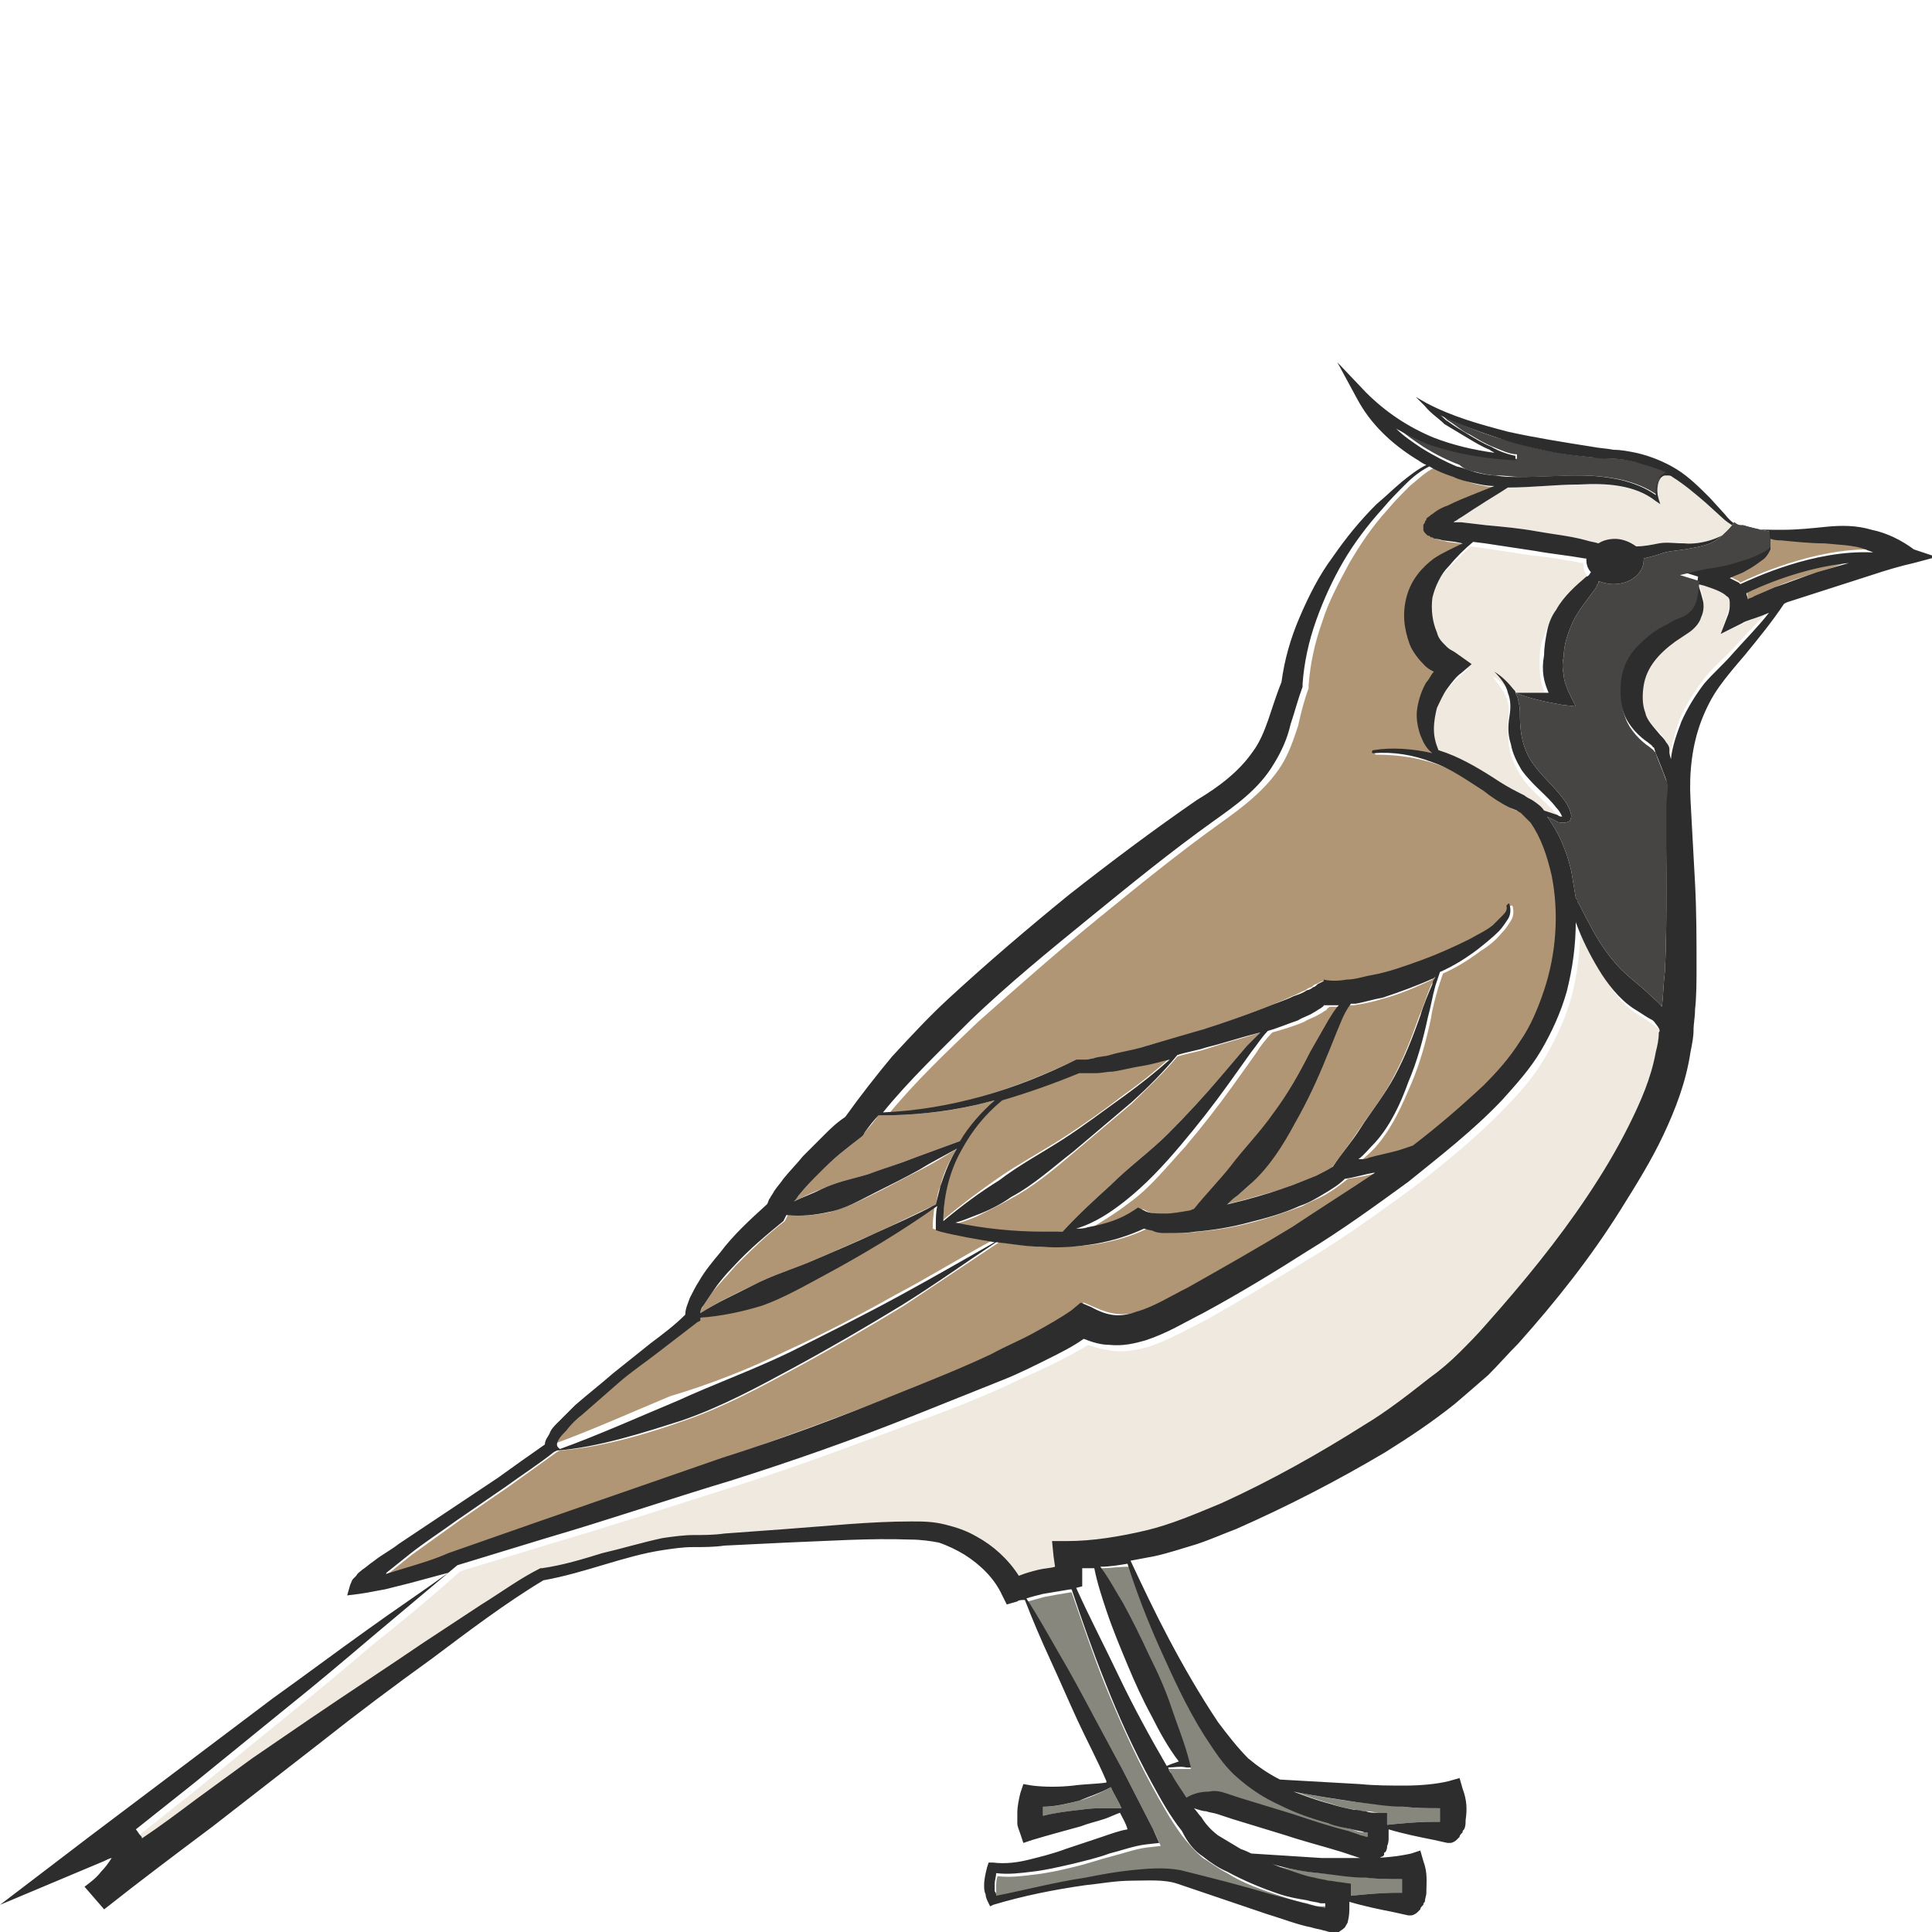 <?xml version="1.0" encoding="utf-8"?>
<!-- Generator: Adobe Illustrator 24.1.2, SVG Export Plug-In . SVG Version: 6.00 Build 0)  -->
<svg version="1.1" id="Layer_1" xmlns="http://www.w3.org/2000/svg" xmlns:xlink="http://www.w3.org/1999/xlink" x="0px" y="0px"
	 viewBox="0 0 128 128" style="enable-background:new 0 0 128 128;" xml:space="preserve">
<style type="text/css">
	.st0{fill:#EFE9DF;}
	.st1{fill:#B09675;}
	.st2{fill:#474544;}
	.st3{fill:#87877E;}
	.st4{fill:#2D2D2D;}
</style>
<g>
	<path class="st0" d="M115.8,39.7c0.1-0.1,0.3-0.1,0.4-0.2l1.4-0.6c0.9-0.4,1.9-0.7,2.8-1c0.7-0.2,1.4-0.4,2-0.7
		c-3,0.3-5.9,1.6-6.7,2C115.8,39.4,115.8,39.6,115.8,39.7z"/>
	<path class="st1" d="M85.6,78.6c0.5-0.2,1-0.4,1.5-0.6c0.4-0.2,0.8-0.4,1.1-0.6c0.6-0.8,1.2-1.6,1.8-2.5c0.8-1.2,1.7-2.3,2.3-3.5
		c0.7-1.3,1.2-2.6,1.7-4c0.3-0.7,0.5-1.4,0.8-2.1c0.1-0.2,0.2-0.3,0.2-0.5c0,0-0.1,0-0.1,0.1c-1.1,0.5-2.2,1-3.4,1.3
		c-0.6,0.2-1.2,0.3-1.8,0.4c-0.1,0-0.2,0-0.3,0c-0.3,0.4-0.5,0.9-0.7,1.3c-0.3,0.7-0.6,1.5-0.9,2.2c-0.6,1.5-1.3,3-2.1,4.4
		c-0.8,1.4-1.7,2.8-2.9,4L82,79.2c-0.3,0.2-0.5,0.4-0.8,0.6c0.4-0.1,0.8-0.2,1.2-0.3C83.5,79.2,84.5,78.9,85.6,78.6z"/>
	<path class="st1" d="M75.4,80.3l0.3-0.2l0.4,0.2c0.3,0.1,0.9,0.2,1.4,0.2c0.5,0,1.1-0.1,1.6-0.2c0.1,0,0.2,0,0.4-0.1
		c0.8-1,1.7-1.8,2.4-2.8c1-1.2,2.1-2.3,2.9-3.6c0.9-1.3,1.7-2.6,2.4-4c0.4-0.7,0.7-1.4,1.2-2.1c0.2-0.4,0.4-0.7,0.7-1
		c-0.3,0-0.7,0-1,0c-0.1,0.1-0.2,0.1-0.2,0.2c-0.2,0.1-0.3,0.2-0.5,0.3c-0.3,0.2-0.7,0.3-1,0.5c-0.7,0.3-1.4,0.5-2.1,0.7
		c-0.4,0.4-0.8,0.9-1.1,1.4l-1.5,2.1c-1,1.4-2.1,2.8-3.2,4.1c-1.2,1.3-2.3,2.7-3.7,3.7c-0.9,0.7-1.9,1.3-2.9,1.9
		c0.3,0,0.5-0.1,0.8-0.1C73.5,81.2,74.5,80.8,75.4,80.3z"/>
	<path class="st1" d="M53.9,83.5c1.4-0.6,2.7-1.2,4.1-1.8c1.3-0.6,2.7-1.3,4-1.9c0.1-0.4,0.1-0.8,0.3-1.2c0.2-0.9,0.6-1.7,1.1-2.5
		c0,0,0,0,0,0c-0.8,0.5-1.6,1-2.4,1.4c-1,0.5-1.9,1-2.9,1.5c-1,0.5-2,1-3.1,1.3c-0.9,0.2-1.8,0.3-2.8,0.2l-0.2,0.4
		c-1.2,0.9-2.3,2-3.3,3c-0.5,0.6-1,1.1-1.5,1.7c-0.2,0.3-0.4,0.6-0.6,0.9c-0.1,0.2-0.2,0.3-0.2,0.5c1.1-0.7,2.3-1.3,3.4-1.8
		C51.1,84.5,52.5,84.1,53.9,83.5z"/>
	<path class="st1" d="M70.4,75.4c1.4-0.9,2.8-1.9,4.1-2.9c1-0.7,2-1.5,3-2.4c-0.6,0.1-1.2,0.3-1.7,0.4c-0.7,0.1-1.4,0.3-2.1,0.4
		c-0.4,0-0.7,0.1-1.1,0.1l-0.6,0c-0.2,0-0.3,0-0.5,0c-1.7,0.7-3.4,1.3-5.1,1.8c-1.1,1-2,2.1-2.7,3.3c-0.8,1.4-1.2,3.1-1.2,4.7
		c1.2-1,2.4-1.9,3.7-2.8C67.5,77.1,69,76.3,70.4,75.4z"/>
	<path class="st1" d="M57.5,77.8c1-0.3,2-0.7,3.1-1.1l3-1.1c0.7-1,1.5-1.9,2.3-2.7c-0.4,0.1-0.8,0.2-1.2,0.3
		c-2.1,0.5-4.3,0.7-6.5,0.7c-0.3,0.4-0.6,0.8-0.9,1.1l-0.1,0.2l-0.1,0.1c-0.4,0.3-0.9,0.7-1.4,1.1c-0.5,0.4-0.9,0.8-1.4,1.3
		c-0.4,0.4-0.9,0.9-1.3,1.4c-0.1,0.2-0.3,0.3-0.4,0.5c0.6-0.3,1.2-0.6,1.8-0.8C55.4,78.3,56.5,78.1,57.5,77.8z"/>
	<path class="st0" d="M109.8,32c-0.1,0.4,0,0.7,0.1,1.1l0.1,0.3l-0.3-0.2c-1.5-1.1-3.3-1.2-5.1-1.1c-1.5,0-3.1,0.2-4.7,0.2
		c-0.6,0.4-1.3,0.8-1.9,1.2c-0.5,0.3-1,0.6-1.4,0.9c-0.1,0.1-0.2,0.1-0.3,0.2l0.5,0l1.7,0.2c1.1,0.1,2.2,0.2,3.3,0.4
		c1.1,0.2,2.2,0.4,3.3,0.6c0.3,0.1,0.5,0.1,0.8,0.2c0.3-0.2,0.7-0.3,1.1-0.3c0.6,0,1.1,0.2,1.4,0.5c0.5,0,0.9-0.1,1.5-0.2
		c0.6-0.1,1.2-0.1,1.7,0c1,0.1,2.5-0.3,3.3-1.1c-0.3-0.2-0.5-0.4-0.8-0.6l-1.1-1c-0.7-0.7-1.4-1.3-2.2-1.7c-0.1-0.1-0.3-0.1-0.4-0.2
		c-0.1,0-0.2,0.1-0.3,0.1C110,31.6,109.9,31.8,109.8,32z"/>
	<path class="st0" d="M102.9,40.7c0.5-0.9,1.3-1.6,2-2.2c0.1-0.1,0.3-0.2,0.3-0.3c-0.2-0.2-0.3-0.5-0.3-0.8c0,0,0-0.1,0-0.1
		c0,0-0.1,0-0.1,0c-1.1-0.2-2.2-0.4-3.3-0.5l-3.3-0.5l-0.8-0.1c-0.6,0.6-1.1,1.1-1.6,1.6c-0.3,0.3-0.5,0.7-0.7,1
		c-0.2,0.4-0.3,0.7-0.4,1.1c-0.1,0.7,0,1.6,0.3,2.3c0.2,0.3,0.4,0.6,0.6,0.9c0.1,0.1,0.3,0.2,0.4,0.3c0.2,0.1,0.3,0.2,0.6,0.4
		l0.7,0.5l-0.7,0.6c-0.3,0.3-0.7,0.7-0.9,1c-0.3,0.4-0.5,0.8-0.7,1.3c-0.2,0.4-0.3,0.9-0.2,1.4c0,0.4,0.1,0.9,0.3,1.4
		c1.3,0.4,2.5,1.1,3.6,1.8c0.6,0.3,1.1,0.7,1.7,1l0.4,0.2c0.2,0.1,0.4,0.2,0.5,0.3c0.3,0.2,0.6,0.5,0.8,0.7c0.3,0.1,0.6,0.2,0.9,0.3
		c0.1,0,0.3,0.1,0.4,0.1c0,0,0,0,0,0c0,0,0,0,0,0c-0.1-0.2-0.2-0.4-0.4-0.6c-0.7-0.8-1.7-1.5-2.3-2.5c-0.3-0.5-0.6-1.1-0.7-1.7
		c-0.1-0.6-0.1-1.2-0.1-1.8c0.1-0.6,0.1-1.1-0.1-1.6c-0.2-0.5-0.6-0.9-0.9-1.4c0.5,0.3,0.9,0.7,1.3,1.2c0,0.1,0.1,0.1,0.1,0.2l1.5,0
		c0.2,0,0.5,0,0.7,0c-0.4-0.7-0.5-1.5-0.5-2.2c0-0.5,0-1.1,0.2-1.6C102.5,41.6,102.7,41.1,102.9,40.7z"/>
	<path class="st1" d="M70.4,81.6c1-1.1,2.1-2.1,3.2-3.1c1.2-1.2,2.6-2.2,3.8-3.4c1.2-1.2,2.4-2.5,3.5-3.8l1.7-2
		c0.3-0.3,0.6-0.6,0.9-0.9c-1.2,0.4-2.4,0.7-3.6,1.1c-0.6,0.2-1.3,0.3-1.9,0.5c-0.9,1.1-2,2.1-3,3.1c-1.3,1.1-2.6,2.2-3.9,3.3
		c-1.3,1.1-2.6,2.2-4.1,3c-0.7,0.4-1.5,0.8-2.3,1.2c-0.5,0.2-1,0.4-1.5,0.5c1.9,0.3,3.9,0.6,5.8,0.6C69.5,81.7,69.9,81.6,70.4,81.6z
		"/>
	<path class="st1" d="M52.1,89.5c2.4-1.1,4.9-2.4,7.2-3.7c2.1-1.1,4.2-2.4,6.4-3.6c-1.2-0.2-2.4-0.4-3.6-0.7l-0.3-0.1l0-0.3
		c0-0.4,0.1-0.8,0.1-1.3c-2.4,1.7-4.9,3.2-7.5,4.6c-1.3,0.7-2.6,1.5-4.1,2c-1.3,0.4-2.7,0.8-4.1,0.9l0,0.1l-0.2,0.1
		c-0.8,0.7-1.7,1.4-2.6,2c-0.9,0.6-1.7,1.3-2.6,2c-0.8,0.7-1.7,1.3-2.4,2.1c-0.4,0.4-0.8,0.7-1.1,1.1c-0.2,0.2-0.3,0.4-0.5,0.6
		c-0.1,0.2-0.2,0.3-0.2,0.4c2.5-0.9,5.4-2.2,7.8-3.2C47.1,91.7,49.6,90.7,52.1,89.5z"/>
	<path class="st1" d="M71.3,70.2h0.2l0.5,0l0.5-0.1c0.3,0,0.7-0.1,1-0.2c0.7-0.1,1.4-0.3,2.1-0.5c1.4-0.4,2.7-0.7,4.1-1.2
		c1.4-0.4,2.7-0.9,4-1.4c0.7-0.3,1.3-0.5,1.9-0.8c0.3-0.1,0.6-0.3,0.9-0.4c0.1-0.1,0.3-0.2,0.4-0.2c0.1-0.1,0.2-0.2,0.3-0.2l0.4-0.2
		L88,65c0.4,0.1,0.9,0.1,1.5,0c0.5-0.1,1.1-0.2,1.7-0.3c1.1-0.3,2.2-0.6,3.3-1c1.1-0.4,2.2-0.9,3.2-1.4c0.5-0.3,1-0.6,1.5-0.9
		c0.2-0.2,0.4-0.4,0.6-0.6c0.2-0.2,0.3-0.5,0.2-0.7c0,0,0-0.1,0.1-0.1c0,0,0.1,0,0.1,0c0.1,0.3,0.1,0.7-0.1,1
		c-0.2,0.3-0.3,0.5-0.6,0.8c-0.4,0.5-0.9,0.9-1.4,1.2c-0.8,0.6-1.6,1.1-2.5,1.5c-0.1,0.3-0.2,0.6-0.3,0.9c-0.2,0.7-0.4,1.4-0.5,2.1
		c-0.3,1.4-0.7,2.9-1.3,4.3c-0.6,1.4-1.2,2.8-2.2,4c-0.3,0.4-0.7,0.7-1.1,1.1c0.2,0,0.4-0.1,0.7-0.1c0.7-0.1,1.3-0.3,2-0.5
		c0.3-0.1,0.6-0.2,0.9-0.3c1.6-1.2,3.2-2.5,4.7-4c0.9-0.9,1.8-1.9,2.4-2.9c0.7-1.1,1.2-2.2,1.6-3.4c0.8-2.4,1-5.1,0.5-7.6
		c-0.3-1.2-0.7-2.5-1.4-3.5c-0.2-0.2-0.4-0.5-0.6-0.6c-0.1-0.1-0.2-0.1-0.3-0.2l-0.5-0.2c-0.6-0.3-1.2-0.7-1.7-1.1
		c-1.1-0.8-2.2-1.5-3.4-1.9c-1.2-0.4-2.5-0.6-3.9-0.6c-0.1,0-0.1,0-0.1-0.1c0-0.1,0-0.1,0.1-0.1c1.3-0.2,2.7-0.1,3.9,0.2
		c-0.3-0.3-0.6-0.7-0.8-1.2c-0.2-0.6-0.2-1.2-0.1-1.8c0.1-0.6,0.3-1.2,0.6-1.7c0.1-0.3,0.3-0.5,0.5-0.7c-0.2-0.1-0.4-0.3-0.6-0.4
		c-0.4-0.4-0.8-0.9-1-1.4c-0.4-1-0.5-2.1-0.2-3.2c0.3-1.1,1-1.9,1.8-2.5c0.6-0.4,1.2-0.8,1.9-1l-0.5-0.1l-0.8-0.1l-0.4-0.1
		c-0.1,0-0.1,0-0.3-0.1l-0.1,0c0,0-0.1,0-0.1-0.1c-0.1,0-0.1,0-0.2-0.1c-0.1-0.1-0.1-0.2-0.2-0.3c0-0.1,0-0.2,0-0.3
		c0-0.1,0-0.1,0.1-0.2c0.1-0.1,0.1-0.2,0.2-0.2c0.1-0.1,0.2-0.2,0.2-0.2c0.1-0.1,0.3-0.2,0.4-0.3c0.3-0.1,0.5-0.3,0.8-0.4
		c0.5-0.2,1-0.4,1.6-0.7c0.5-0.2,1-0.4,1.5-0.6c0,0,0,0-0.1,0c-0.5,0-0.9-0.1-1.4-0.2c-0.5-0.1-0.9-0.3-1.3-0.4
		c-0.5-0.2-1.1-0.4-1.6-0.7c-0.6,0.3-1.1,0.8-1.6,1.2c-0.5,0.5-1,1-1.5,1.6c-1,1.1-1.8,2.3-2.5,3.5c-0.7,1.3-1.4,2.6-1.8,3.9
		c-0.5,1.4-0.8,2.8-0.9,4.2l0,0.1l0,0.1c-0.3,0.8-0.5,1.6-0.7,2.5c-0.3,0.9-0.6,1.8-1.1,2.6c-1,1.6-2.6,2.8-4,3.8
		c-2.8,2-5.5,4.2-8.2,6.4c-2.7,2.2-5.3,4.5-7.9,6.8c-2.1,2-4.2,4-6,6.2C62.9,73.5,67.2,72.2,71.3,70.2L71.3,70.2z"/>
	<path class="st2" d="M97.9,31.3c0.4,0.1,0.8,0.2,1.3,0.2c0.5,0,1,0.1,1.6,0.1c0,0,0.1,0,0.1,0c0,0,0,0,0,0c1.3,0,2.6-0.1,3.8-0.1
		c0.9,0,1.9,0.1,2.8,0.3c0.8,0.2,1.6,0.5,2.3,1c0-0.3,0-0.6,0.1-0.9c0.1-0.2,0.2-0.4,0.4-0.5c0.1,0,0.2-0.1,0.2-0.1
		c-0.7-0.3-1.4-0.6-2.1-0.7c-0.5-0.1-0.9-0.2-1.4-0.2c-0.5,0-1-0.1-1.4-0.1c-1-0.1-1.9-0.2-2.9-0.4c-0.9-0.2-1.9-0.4-2.8-0.7
		c-1.5-0.4-3-1-4.4-1.7c0.2,0.1,0.3,0.3,0.5,0.4c0.5,0.3,0.9,0.7,1.4,0.9c0.5,0.3,1,0.6,1.5,0.8c0.5,0.2,1.1,0.5,1.6,0.5l0,0.3
		c-1.9-0.1-3.8-0.3-5.6-1c-0.8-0.3-1.6-0.7-2.3-1.1c0.5,0.5,1.1,0.9,1.7,1.3c0.8,0.5,1.6,0.9,2.4,1.2C97,31.1,97.4,31.2,97.9,31.3z"
		/>
	<path class="st1" d="M124.1,36.4c-3.9-0.1-8,1.8-8.8,2.2c-0.1-0.1-0.1-0.1-0.1-0.1c-0.2-0.1-0.4-0.2-0.6-0.3
		c0.4-0.2,0.8-0.3,1.1-0.5c0.4-0.2,0.8-0.5,1.2-0.8c0.2-0.2,0.3-0.4,0.4-0.6c0,0,0-0.1,0-0.1c0-0.1,0-0.2,0-0.3c0,0,0,0,0,0
		c0-0.1,0-0.1-0.1-0.2c0,0.2,0,0.4-0.1,0.5c0.1-0.2,0.1-0.4,0-0.6h0c0.3,0.1,0.5,0.1,0.7,0.1c1,0.1,2,0.2,2.9,0.2
		c0.9,0.1,1.9,0.1,2.7,0.4C123.8,36.3,124,36.4,124.1,36.4z"/>
	<path class="st0" d="M108.5,67.2c-1-0.6-1.7-1.6-2.3-2.6c-0.6-1-1.1-2-1.5-3.1c0,0,0-0.1,0-0.1c0,1.6-0.2,3.2-0.6,4.7
		c-0.4,1.4-1,2.7-1.7,3.9c-0.7,1.2-1.6,2.3-2.6,3.3c-1.9,2-4,3.7-6.2,5.4c-2.2,1.6-4.4,3.2-6.7,4.6c-2.3,1.4-4.6,2.8-6.9,4.1
		c-1.2,0.6-2.4,1.3-3.8,1.8c-0.7,0.2-1.6,0.4-2.5,0.3c-0.6-0.1-1.1-0.2-1.6-0.4c-0.8,0.5-1.6,0.9-2.4,1.3c-1,0.5-2,0.9-3,1.4
		c-2,0.9-4,1.7-6,2.4c-4,1.5-8,3-12.1,4.3c-4.1,1.3-8.1,2.6-12.2,3.8l-5.9,1.8c-1.8,1.6-3.7,3.2-5.6,4.7c-1.9,1.6-3.9,3.3-5.9,4.9
		l-5.9,4.8l-3.9,3.1c0.1,0.1,0.2,0.2,0.3,0.4c0,0.1,0,0.1,0,0.2c1.2-0.9,2.4-1.8,3.6-2.7l3.7-2.7l3.8-2.6c2.5-1.7,5-3.4,7.6-5.1
		l3.8-2.5c1.3-0.8,2.5-1.7,3.9-2.4l0.1,0l0.1,0c1.3-0.2,2.6-0.6,4-1c1.3-0.4,2.7-0.8,4-1c0.7-0.1,1.4-0.2,2.1-0.2c0.7,0,1.4,0,2-0.1
		l4.1-0.3c2.7-0.2,5.5-0.5,8.3-0.5c0.7,0,1.4,0,2.2,0.2c0.8,0.2,1.4,0.5,2.1,0.8c1.1,0.6,2.1,1.5,2.8,2.6c0.4-0.1,0.8-0.3,1.3-0.4
		c0.4-0.1,0.7-0.2,1.1-0.2l-0.1-0.7l-0.1-1h1c1.7,0,3.5-0.3,5.2-0.7c1.7-0.4,3.3-1.1,5-1.8c3.3-1.5,6.5-3.2,9.5-5.2
		c1.5-1,3-2,4.4-3.1c0.7-0.6,1.4-1.1,2-1.7c0.6-0.6,1.2-1.3,1.8-1.9c2.4-2.7,4.7-5.5,6.7-8.5c1-1.5,1.9-3,2.7-4.6
		c0.8-1.6,1.5-3.2,1.8-4.9c0.1-0.4,0.2-0.8,0.2-1.3c0-0.1,0-0.2,0-0.3c0,0-0.1-0.1-0.1-0.1C109.4,67.8,109,67.5,108.5,67.2z"/>
	<path class="st0" d="M115.5,41.3L114,42l0.5-1.5c0.1-0.3,0.1-0.5,0.1-0.7c0-0.2-0.1-0.3-0.2-0.5c-0.3-0.3-0.9-0.5-1.5-0.7l-0.4-0.1
		c0.1,0.3,0.2,0.6,0.3,1c0.1,0.4,0.1,0.8-0.1,1.2c-0.2,0.4-0.5,0.8-0.9,1l-0.9,0.6c-1.1,0.8-2,1.8-2.1,2.9c-0.1,0.6,0,1.3,0.1,1.8
		c0.2,0.6,0.5,1,1,1.5c0.1,0.1,0.3,0.3,0.4,0.5c0.1,0.1,0.1,0.3,0.2,0.4l0,0.3l0.1,0.4c0.2-0.9,0.4-1.7,0.7-2.5
		c0.4-0.9,0.9-1.7,1.5-2.5c0.6-0.8,1.3-1.4,1.9-2c0.8-0.9,1.7-1.8,2.5-2.7l-0.5,0.2C116.3,40.9,115.8,41.1,115.5,41.3z"/>
	<path class="st1" d="M115.8,39.7c0.1-0.1,0.3-0.1,0.4-0.2l1.4-0.6c0.9-0.4,1.9-0.7,2.8-1c0.7-0.2,1.4-0.4,2-0.7
		c-3,0.3-5.9,1.6-6.7,2C115.8,39.4,115.8,39.6,115.8,39.7z"/>
	<path class="st1" d="M35.9,100.8L48,96.6c4-1.4,8-2.9,12-4.4c2-0.8,3.9-1.6,5.9-2.5c1-0.4,1.9-0.9,2.8-1.4c0.9-0.5,1.8-1,2.5-1.5
		l0.6-0.5l0.7,0.3c1.1,0.5,1.9,0.6,3,0.3c1.1-0.4,2.3-1,3.4-1.6c2.3-1.3,4.6-2.6,6.9-4c1.9-1.2,3.7-2.4,5.5-3.6c0,0-0.1,0-0.1,0
		c-0.6,0.2-1.2,0.3-1.9,0.4c-0.5,0.4-0.9,0.7-1.4,1c-0.5,0.3-1.1,0.5-1.6,0.8c-1.1,0.4-2.2,0.8-3.4,1.1c-1.1,0.3-2.3,0.5-3.5,0.6
		c-0.6,0.1-1.2,0.1-1.8,0.1c-0.3,0-0.6,0-0.9-0.1c-0.2,0-0.5-0.1-0.7-0.2c-1,0.5-2.1,0.8-3.2,1c-1.2,0.2-2.4,0.2-3.6,0.2
		c-1,0-2-0.2-3-0.3c-2.1,1.4-4.2,2.8-6.3,4.2c-2.3,1.4-4.7,2.8-7.1,4.1c-2.4,1.3-4.8,2.6-7.4,3.5c-2.5,0.9-5.6,1.8-8.3,2l0,0
		l-0.2,0.1c-1.1,0.8-2.1,1.5-3.2,2.3l-3.2,2.2c-1.1,0.8-2.1,1.5-3.2,2.3c-0.5,0.4-1,0.8-1.5,1.2c0,0-0.1,0-0.1,0.1l1.3-0.4
		c1-0.3,2-0.6,3-1L35.9,100.8z"/>
	<path class="st3" d="M71.5,119.3c-0.8,0.2-1.5,0.4-2.4,0.4c0,0.1,0,0.2,0,0.4c0,0.1,0,0.1,0,0.2c0.8-0.2,1.7-0.3,2.5-0.4
		c0.6-0.1,1.1-0.1,1.7-0.1c0.3,0,0.7,0,1,0c-0.2-0.5-0.5-0.9-0.7-1.4C72.9,118.8,72.2,119.1,71.5,119.3z"/>
	<path class="st3" d="M87.1,124.5c0.3,0.1,0.6,0.1,0.9,0.2c0.3,0.1,0.6,0.1,0.8,0.1l0.7,0.1l0,0.6c0,0,0,0.1,0,0.1
		c1-0.1,2-0.2,3-0.2l0.5,0c0,0,0,0,0,0c0-0.3,0-0.6,0-0.9c-0.8,0-1.6,0-2.4-0.1c-1-0.1-2-0.2-3.1-0.3c-1.1-0.1-2.1-0.3-3.2-0.5
		c0.4,0.1,0.7,0.3,1.1,0.4C85.9,124.2,86.5,124.4,87.1,124.5z"/>
	<path class="st3" d="M76.3,118.3c-1.2-2.2-2.2-4.5-3.1-6.7c-0.8-2-1.5-4.1-2.2-6.1l-0.1,0c-0.6,0.1-1.2,0.2-1.7,0.3
		c-0.4,0.1-0.7,0.2-1.1,0.3c0.8,1.2,1.5,2.5,2.2,3.7c0.7,1.3,1.4,2.6,2.1,3.8l2.1,3.9l2,3.9l0.4,0.9l-0.9,0.1
		c-0.8,0.1-1.6,0.4-2.4,0.6c-0.8,0.2-1.6,0.5-2.5,0.7c-0.8,0.2-1.7,0.4-2.6,0.5c-0.8,0.1-1.6,0.2-2.4,0.1c-0.1,0.2-0.1,0.5-0.1,0.7
		c0,0.2,0,0.3,0,0.5c0,0.1,0,0.2,0,0.3c2-0.4,3.9-0.8,5.9-1.2c1-0.2,2.1-0.3,3.1-0.5c1-0.1,2.1-0.2,3.2,0c2,0.5,4,1,6,1.6l3,0.8
		l0.6,0.1c0-0.1,0-0.1,0-0.2c0,0,0-0.1,0-0.1c-0.1,0-0.2,0-0.3,0c-0.3,0-0.6-0.1-0.9-0.2c-0.6-0.1-1.2-0.3-1.8-0.5
		c-1.2-0.4-2.4-0.8-3.5-1.5c-0.6-0.3-1.1-0.7-1.6-1c-0.6-0.5-1-1-1.4-1.5C77.5,120.5,76.9,119.4,76.3,118.3z"/>
	<path class="st3" d="M89.8,119.9c0.3,0.1,0.5,0.1,0.8,0.1c0.2,0,0.6,0.1,0.7,0.1l0.6,0l0,0.6c0,0,0,0.1,0,0.2c1-0.1,2-0.2,3-0.2
		l0.5,0c0,0,0,0,0,0c0-0.3,0-0.6,0-0.9c-0.8,0-1.6,0-2.4-0.1c-1-0.1-2-0.2-3.1-0.3c-1.4-0.2-2.8-0.4-4.1-0.7
		c0.8,0.3,1.6,0.6,2.4,0.8C88.7,119.7,89.2,119.8,89.8,119.9z"/>
	<path class="st3" d="M72.9,103.9c0.5,0.8,1,1.6,1.5,2.4c0.6,1.1,1.2,2.2,1.7,3.4c0.5,1.1,1,2.3,1.5,3.5c0.4,1.2,0.9,2.4,1.2,3.6
		l0.1,0.4l-0.3,0c-0.4,0-0.8,0-1.2,0c0.1,0.1,0.2,0.3,0.2,0.4c0.3,0.5,0.6,1.1,1,1.6c0.5-0.2,1-0.4,1.5-0.4c0.3,0,0.7,0,1.1,0.1
		l0.9,0.3l3.6,1.1c1.2,0.4,2.4,0.7,3.6,1.1l0.9,0.2c0.1,0,0.2,0.1,0.4,0.1c0,0,0,0,0,0c0-0.1,0-0.2,0-0.3c-0.1,0-0.1,0-0.2,0
		c-0.3,0-0.6-0.1-0.8-0.2c-0.6-0.1-1.1-0.3-1.6-0.4c-1.1-0.3-2.1-0.7-3.1-1.2c-1-0.5-2-1.1-2.9-1.9c-0.8-0.8-1.5-1.8-2.1-2.7
		c-1.2-1.9-2.1-3.9-3-5.9c-0.8-1.7-1.5-3.5-2.1-5.3C74.1,103.8,73.5,103.9,72.9,103.9z"/>
	<path class="st4" d="M126.8,36.4c-0.8-0.6-1.8-1.1-2.8-1.3c-1-0.3-2-0.3-3-0.2c-1,0.1-1.9,0.2-2.9,0.2c-0.9,0-1.8,0-2.7-0.1
		c-0.4-0.2-0.8-0.5-1.1-0.9l-1-1.1c-0.7-0.7-1.4-1.4-2.2-1.9c-0.8-0.5-1.8-0.9-2.7-1.1c-0.5-0.1-1-0.2-1.5-0.2
		c-0.5-0.1-0.9-0.1-1.4-0.2c-1.9-0.3-3.8-0.6-5.6-1c-1.9-0.5-3.7-1-5.4-1.9l-0.7-0.4l0.6,0.6c0.4,0.5,0.9,0.8,1.3,1.2
		c0.5,0.3,1,0.6,1.5,0.9c0.5,0.3,1,0.6,1.5,0.8c0.1,0.1,0.2,0.1,0.3,0.2c-1.4-0.2-2.7-0.5-4-1c-1.7-0.7-3.2-1.7-4.5-3L88.6,24
		l1.3,2.4c0.9,1.7,2.3,3,3.9,4c0.2,0.1,0.4,0.3,0.7,0.4c-0.6,0.3-1.1,0.7-1.6,1.1c-0.6,0.5-1.1,1-1.7,1.5c-1.1,1.1-2,2.2-2.9,3.5
		c-0.9,1.2-1.6,2.6-2.2,4c-0.6,1.4-1,2.8-1.2,4.3c-0.7,1.7-1,3.4-1.9,4.6c-0.9,1.3-2.2,2.3-3.7,3.2c-2.9,2-5.7,4.1-8.5,6.3
		c-2.7,2.2-5.4,4.5-8,6.9c-1.3,1.2-2.5,2.5-3.7,3.8C58.1,71.2,57,72.6,56,74c-0.6,0.4-1,0.8-1.4,1.2c-0.5,0.5-0.9,0.9-1.4,1.4
		c-0.4,0.5-0.9,1-1.3,1.5c-0.2,0.3-0.4,0.5-0.6,0.8c-0.1,0.2-0.2,0.3-0.3,0.5c-0.1,0.1-0.1,0.3-0.2,0.4c-1.1,1-2.2,2-3.1,3.2
		c-0.5,0.6-1,1.2-1.4,1.9c-0.2,0.3-0.4,0.7-0.6,1.1c-0.1,0.3-0.3,0.7-0.3,1.1c-0.7,0.7-1.5,1.3-2.3,1.9l-2.5,2
		c-0.8,0.7-1.7,1.4-2.5,2.1c-0.4,0.4-0.8,0.8-1.2,1.2c-0.2,0.2-0.4,0.4-0.5,0.7c-0.1,0.2-0.3,0.4-0.3,0.7c-1,0.7-2,1.4-3.1,2.2
		l-3.3,2.2l-3.3,2.2c-0.5,0.4-1.1,0.7-1.6,1.1c-0.3,0.2-0.5,0.4-0.8,0.6c-0.1,0.1-0.3,0.2-0.4,0.4c-0.1,0.1-0.1,0.1-0.2,0.2
		c-0.1,0.1-0.1,0.2-0.2,0.4l-0.2,0.7l0.8-0.1c0.7-0.1,1.1-0.2,1.7-0.3l1.6-0.4l2.6-0.7c-1.8,1.3-3.6,2.5-5.4,3.8
		c-2.1,1.5-4.1,3-6.2,4.5l-6.1,4.6l-6.1,4.6L0,126.2l6.9-2.9c0.2-0.1,0.4-0.2,0.5-0.2c-0.2,0.3-0.4,0.6-0.7,0.9
		c-0.3,0.4-0.7,0.7-1.1,1l1.3,1.5c2.4-1.9,4.8-3.7,7.2-5.5l7.2-5.6c2.4-1.9,4.8-3.7,7.3-5.5c2.4-1.8,4.9-3.7,7.4-5.2
		c2.8-0.5,5.3-1.6,7.9-2c0.7-0.1,1.3-0.2,2-0.2c0.7,0,1.4,0,2.1-0.1l4.1-0.2c2.7-0.1,5.5-0.3,8.2-0.2c0.7,0,1.4,0.1,1.9,0.2
		c0.6,0.2,1.2,0.5,1.7,0.8c1.1,0.7,2,1.6,2.5,2.7l0.3,0.6l0.7-0.2c0.1-0.1,0.3-0.1,0.5-0.1c0.5,1.3,1.1,2.7,1.7,4
		c0.6,1.3,1.2,2.7,1.8,4c0.6,1.3,1.3,2.6,1.9,4c0,0,0,0.1,0,0.1c-0.7,0.1-1.5,0.1-2.2,0.2c-0.9,0.1-1.9,0.1-2.7,0l-0.6-0.1l-0.2,0.6
		c-0.1,0.4-0.2,0.9-0.2,1.3c0,0.2,0,0.5,0,0.7c0,0.2,0.1,0.4,0.2,0.7l0.2,0.6l0.6-0.2c1-0.3,2.1-0.6,3.2-0.9c0.5-0.2,1-0.3,1.6-0.5
		c0.3-0.1,0.7-0.3,1-0.4c0.2,0.4,0.4,0.7,0.5,1.1c-0.6,0.1-1.1,0.3-1.7,0.5l-2.4,0.8c-0.8,0.3-1.6,0.5-2.4,0.7
		c-0.8,0.2-1.6,0.3-2.4,0.2l-0.3,0l-0.1,0.3c-0.1,0.4-0.2,0.8-0.2,1.2c0,0.2,0,0.4,0.1,0.6c0,0.2,0.1,0.4,0.2,0.6l0.1,0.2l0.2-0.1
		c2-0.6,4-1,6.1-1.3c1-0.1,2-0.3,3.1-0.3c1,0,2.1-0.1,3,0.2l5.9,2c1,0.3,2,0.7,3,0.9c0.3,0.1,0.5,0.1,0.8,0.2c0.1,0,0.3,0.1,0.4,0.1
		c0.1,0,0.1,0,0.2,0h0.2c0,0,0.1,0,0.2,0c0,0,0.3-0.2,0.4-0.3c0.1-0.2,0.2-0.3,0.2-0.4c0.1-0.4,0.1-0.7,0.1-1v-0.3
		c1,0.3,2,0.5,3,0.7l0.9,0.2l0.1,0h0c0,0,0,0,0.1,0c0.1,0,0.3-0.1,0.4-0.2c0.1-0.1,0.1-0.1,0.2-0.2c0-0.1,0.1-0.2,0.1-0.2l0.1-0.1
		c0-0.1,0-0.1,0.1-0.2c0-0.2,0.1-0.4,0.1-0.6c0-0.7,0.1-1.3-0.2-2.1l-0.2-0.7l-0.6,0.2c-0.9,0.2-1.9,0.3-2.9,0.3c-1,0-2,0-3,0
		c-1.6-0.1-3.1-0.2-4.7-0.3c-0.2-0.1-0.4-0.2-0.7-0.3c-0.5-0.3-1-0.6-1.5-0.9c-0.4-0.3-0.8-0.7-1.1-1.2c-0.2-0.2-0.3-0.4-0.5-0.6
		c0.3,0.1,0.6,0.2,0.8,0.2c0.3,0.1,0.5,0.1,0.8,0.2l0.9,0.3l3.6,1.1c1.2,0.4,2.4,0.7,3.7,1.1l0.9,0.3c0.3,0.1,0.6,0.2,1,0.2h0.3
		c0,0,0.1,0,0.1,0c0.1,0,0,0,0.2-0.1c0,0,0.1-0.1,0.2-0.1c0,0,0.1-0.1,0.1-0.1l0-0.1c0-0.1,0.1-0.1,0.1-0.1c0.1-0.2,0.1-0.3,0.1-0.4
		c0.1-0.2,0.1-0.4,0.1-0.6c0-0.2,0-0.3,0-0.5c1,0.3,2,0.5,3,0.7l0.9,0.2l0.1,0l0,0h0c0,0,0,0,0.1,0c0.1,0,0.3-0.1,0.4-0.2
		c0.1-0.1,0.1-0.1,0.2-0.2c0-0.1,0.1-0.2,0.1-0.2l0.1-0.1c0-0.1,0-0.1,0.1-0.2c0.1-0.2,0.1-0.4,0.1-0.6c0.1-0.7,0.1-1.3-0.2-2.1
		l-0.2-0.7l-0.7,0.2c-0.8,0.2-1.9,0.3-2.9,0.3c-1,0-2,0-3-0.1c-1.8-0.1-3.5-0.2-5.3-0.3c-0.8-0.4-1.5-0.9-2.1-1.4
		c-0.7-0.7-1.4-1.6-2-2.4c-1.2-1.8-2.3-3.7-3.3-5.6c-0.9-1.7-1.7-3.4-2.5-5.1c0.5-0.1,1.1-0.2,1.6-0.3c0.9-0.2,1.8-0.5,2.8-0.8
		c0.9-0.3,1.8-0.7,2.6-1c3.4-1.5,6.7-3.2,9.9-5.1c1.6-1,3.1-2,4.6-3.2c0.7-0.6,1.4-1.2,2.2-1.9c0.7-0.7,1.3-1.4,2-2.1
		c2.5-2.8,4.8-5.7,6.8-8.9c1-1.6,2-3.2,2.8-4.9c0.8-1.7,1.5-3.5,1.8-5.5c0.1-0.5,0.2-1,0.2-1.4c0-0.5,0.1-0.9,0.1-1.4
		c0.1-0.9,0.1-1.9,0.1-2.8c0-1.9,0-3.7-0.1-5.6c-0.1-1.8-0.2-3.7-0.3-5.5c-0.1-1.8,0.1-3.6,0.7-5.2c0.3-0.8,0.7-1.6,1.2-2.3
		c0.5-0.7,1.1-1.4,1.7-2.1c0.9-1.1,1.8-2.2,2.6-3.4l0.2-0.1l2.8-0.9l2.8-0.9c0.9-0.3,1.9-0.6,2.8-0.8l1.5-0.4L126.8,36.4z
		 M110.8,31.6c0.8,0.5,1.5,1.1,2.2,1.7l1.1,1c0.2,0.2,0.5,0.4,0.8,0.6c-0.8,0.8-2.3,1.2-3.3,1.1c-0.5,0-1.2-0.1-1.7,0
		c-0.5,0.1-1,0.2-1.5,0.2c-0.4-0.3-0.9-0.5-1.4-0.5c-0.4,0-0.8,0.1-1.1,0.3c-0.3-0.1-0.5-0.1-0.8-0.2c-1.1-0.3-2.2-0.4-3.3-0.6
		c-1.1-0.2-2.2-0.3-3.3-0.4l-1.7-0.2l-0.5,0c0.1-0.1,0.2-0.1,0.3-0.2c0.5-0.3,0.9-0.6,1.4-0.9c0.6-0.4,1.3-0.8,1.9-1.2
		c1.6,0,3.2-0.2,4.7-0.2c1.8-0.1,3.7,0,5.1,1.1l0.3,0.2l-0.1-0.3c-0.1-0.4-0.2-0.8-0.1-1.1c0-0.2,0.1-0.3,0.3-0.4
		c0.1-0.1,0.2-0.1,0.3-0.1C110.6,31.5,110.7,31.5,110.8,31.6z M102.6,45.9c-0.3,0-0.5,0-0.7,0l-1.5,0c0-0.1,0-0.1-0.1-0.2
		c-0.4-0.5-0.8-0.9-1.3-1.2c0.4,0.4,0.8,0.9,0.9,1.4c0.2,0.5,0.2,1,0.1,1.6c-0.1,0.6-0.1,1.2,0.1,1.8c0.1,0.6,0.4,1.2,0.7,1.7
		c0.7,1,1.7,1.7,2.3,2.5c0.2,0.2,0.3,0.4,0.4,0.6c0,0,0,0,0,0h0c-0.1,0-0.2,0-0.3-0.1c-0.3-0.1-0.6-0.2-0.9-0.3
		c-0.2-0.3-0.5-0.5-0.8-0.7c-0.2-0.1-0.4-0.2-0.5-0.3l-0.4-0.2c-0.6-0.3-1.1-0.6-1.7-1c-1.1-0.7-2.3-1.4-3.6-1.8
		c-0.2-0.5-0.3-0.9-0.3-1.4c0-0.5,0.1-1,0.2-1.4c0.2-0.4,0.4-0.9,0.7-1.3c0.3-0.4,0.6-0.8,0.9-1l0.7-0.6l-0.7-0.5
		c-0.3-0.2-0.4-0.3-0.6-0.4c-0.2-0.1-0.3-0.2-0.4-0.3c-0.3-0.3-0.5-0.5-0.6-0.9c-0.3-0.7-0.4-1.5-0.3-2.3c0.1-0.4,0.2-0.7,0.4-1.1
		c0.2-0.4,0.4-0.7,0.7-1c0.5-0.6,1-1.1,1.6-1.6l0.8,0.1l3.3,0.5c1.1,0.2,2.2,0.3,3.3,0.5c0,0,0.1,0,0.1,0c0,0,0,0.1,0,0.1
		c0,0.3,0.1,0.6,0.3,0.8c-0.1,0.2-0.2,0.3-0.3,0.3c-0.7,0.6-1.5,1.3-2,2.2c-0.3,0.4-0.5,0.9-0.6,1.4c-0.1,0.5-0.2,1.1-0.2,1.6
		C102.1,44.5,102.3,45.2,102.6,45.9z M94.2,29.7c-0.6-0.4-1.2-0.8-1.7-1.3c0.7,0.4,1.5,0.8,2.3,1.1c1.8,0.6,3.7,0.9,5.6,1l0-0.3
		c-0.5-0.1-1.1-0.3-1.6-0.6c-0.5-0.2-1-0.5-1.5-0.8c-0.5-0.3-1-0.6-1.4-0.9c-0.2-0.1-0.3-0.3-0.5-0.4c1.4,0.7,2.9,1.2,4.4,1.7
		c0.9,0.3,1.9,0.5,2.8,0.7c0.9,0.2,1.9,0.3,2.9,0.4c0.5,0.1,1,0.1,1.4,0.1c0.5,0,0.9,0.1,1.4,0.2c0.7,0.2,1.4,0.4,2.1,0.7
		c-0.1,0-0.2,0.1-0.2,0.1c-0.2,0.1-0.3,0.3-0.4,0.5c-0.1,0.3-0.1,0.6-0.1,0.9c-0.7-0.5-1.5-0.8-2.3-1c-0.9-0.2-1.8-0.3-2.8-0.3
		c-1.3,0-2.6,0.1-3.9,0.1c0,0,0,0,0,0c0,0-0.1,0-0.1,0c-0.5,0-1,0-1.5-0.1c-0.4,0-0.9-0.1-1.3-0.2c-0.4-0.1-0.8-0.3-1.3-0.4
		C95.8,30.6,95,30.2,94.2,29.7z M64.3,67.6c2.5-2.4,5.2-4.6,7.9-6.8c2.7-2.2,5.4-4.4,8.2-6.4c1.4-1,3-2.1,4-3.8
		c0.5-0.8,0.9-1.7,1.1-2.6c0.3-0.9,0.5-1.7,0.8-2.5l0-0.1l0-0.1c0.1-1.4,0.4-2.8,0.9-4.2c0.5-1.4,1.1-2.7,1.8-3.9
		c0.7-1.2,1.6-2.4,2.6-3.5c0.5-0.6,1-1.1,1.5-1.6c0.5-0.5,1-0.9,1.6-1.2c0.5,0.3,1,0.5,1.6,0.7c0.4,0.2,0.9,0.3,1.3,0.4
		c0.5,0.1,0.9,0.2,1.4,0.2h0c-0.5,0.2-1,0.4-1.5,0.6c-0.5,0.2-1,0.4-1.6,0.7c-0.3,0.1-0.5,0.2-0.8,0.4c-0.1,0.1-0.3,0.2-0.4,0.3
		c-0.1,0.1-0.2,0.1-0.2,0.2c0,0.1-0.1,0.1-0.1,0.2c0,0.1-0.1,0.1-0.1,0.2c0,0.1,0,0.2,0,0.3c0,0.1,0.1,0.2,0.2,0.3
		c0.1,0.1,0.1,0.1,0.2,0.1c0,0,0.1,0.1,0.1,0.1l0.1,0c0.1,0.1,0.2,0.1,0.3,0.1l0.4,0.1l0.8,0.1l0.5,0.1c-0.6,0.3-1.3,0.6-1.9,1
		c-0.8,0.6-1.5,1.4-1.8,2.5c-0.3,1.1-0.2,2.1,0.2,3.2c0.2,0.5,0.6,1,1,1.4c0.2,0.2,0.4,0.3,0.6,0.4c-0.2,0.2-0.3,0.5-0.5,0.7
		c-0.3,0.5-0.5,1.1-0.6,1.7c-0.1,0.6,0,1.2,0.2,1.8c0.2,0.5,0.4,0.9,0.8,1.2c-1.3-0.3-2.7-0.4-3.9-0.2c-0.1,0-0.1,0.1-0.1,0.1
		c0,0.1,0,0.1,0.1,0.1c1.3-0.1,2.6,0.1,3.9,0.6c1.2,0.4,2.3,1.2,3.4,1.9c0.5,0.4,1.1,0.8,1.7,1.1l0.5,0.2c0.1,0.1,0.2,0.1,0.3,0.2
		c0.2,0.2,0.4,0.4,0.6,0.6c0.7,1,1.1,2.2,1.4,3.5c0.5,2.5,0.3,5.2-0.5,7.6c-0.4,1.2-0.9,2.4-1.6,3.4c-0.7,1.1-1.5,2-2.4,2.9
		c-1.5,1.4-3,2.7-4.7,4c-0.3,0.1-0.6,0.2-0.9,0.3c-0.7,0.2-1.3,0.3-2,0.5c-0.2,0.1-0.4,0.1-0.7,0.1c0.4-0.3,0.7-0.7,1.1-1.1
		c1-1.1,1.7-2.6,2.2-4c0.6-1.4,1-2.9,1.3-4.3c0.2-0.7,0.3-1.4,0.5-2.1c0.1-0.3,0.2-0.6,0.3-0.9c0.9-0.4,1.7-0.9,2.5-1.5
		c0.5-0.4,1-0.8,1.4-1.2c0.2-0.2,0.4-0.5,0.6-0.8c0.2-0.3,0.2-0.7,0.1-1c0,0,0-0.1-0.1,0c0,0-0.1,0.1-0.1,0.1
		c0.1,0.3-0.1,0.5-0.3,0.7c-0.2,0.2-0.4,0.4-0.6,0.6c-0.5,0.4-1,0.6-1.5,0.9c-1,0.5-2.1,1-3.2,1.4c-1.1,0.4-2.2,0.8-3.3,1
		c-0.6,0.1-1.1,0.3-1.7,0.3c-0.5,0.1-1.1,0.1-1.5,0L87.7,65l-0.4,0.2c-0.1,0.1-0.2,0.2-0.3,0.2c-0.1,0.1-0.3,0.2-0.4,0.2
		c-0.3,0.2-0.6,0.3-0.9,0.4c-0.6,0.3-1.3,0.5-2,0.8c-1.3,0.5-2.7,1-4,1.4c-1.4,0.4-2.7,0.8-4.1,1.2c-0.7,0.2-1.4,0.3-2.1,0.5
		c-0.3,0.1-0.7,0.1-1,0.2l-0.5,0.1h-0.6l-0.1,0c-4,2-8.3,3.3-12.8,3.5C60.2,71.6,62.3,69.6,64.3,67.6z M64.7,80.5
		c0.8-0.3,1.6-0.7,2.3-1.2c1.5-0.8,2.8-2,4.1-3c1.3-1.1,2.6-2.2,3.9-3.3c1.1-1,2.1-2,3-3.1c0.6-0.2,1.3-0.3,1.9-0.5
		c1.2-0.3,2.4-0.7,3.6-1c-0.3,0.3-0.6,0.6-0.9,0.9l-1.7,2c-1.1,1.3-2.3,2.6-3.5,3.8c-1.2,1.2-2.6,2.2-3.8,3.4c-1.1,1-2.2,2-3.2,3.1
		c-0.4,0-0.9,0-1.3,0c-1.9,0-3.9-0.2-5.8-0.6C63.7,80.9,64.2,80.7,64.7,80.5z M62.5,80.9c0-1.6,0.4-3.3,1.2-4.7
		c0.7-1.3,1.6-2.4,2.7-3.3c1.7-0.5,3.4-1.1,5.1-1.8c0.2,0,0.3,0,0.5,0l0.6,0c0.4,0,0.7-0.1,1.1-0.1c0.7-0.1,1.4-0.3,2.1-0.4
		c0.6-0.1,1.2-0.3,1.7-0.4c-0.9,0.8-1.9,1.6-3,2.4c-1.4,1-2.7,2-4.1,2.9c-1.4,0.9-2.9,1.7-4.2,2.7C64.9,79,63.7,79.9,62.5,80.9z
		 M74.5,79.6c1.4-1.1,2.6-2.4,3.7-3.7c1.1-1.3,2.2-2.7,3.2-4.1l1.5-2.1c0.4-0.5,0.7-1,1.1-1.4c0.7-0.2,1.4-0.5,2-0.7
		c0.3-0.2,0.7-0.3,1-0.5c0.2-0.1,0.3-0.2,0.5-0.3c0.1-0.1,0.2-0.1,0.2-0.2c0.4,0,0.7,0,1,0c-0.3,0.3-0.5,0.7-0.7,1
		c-0.4,0.7-0.8,1.4-1.2,2.1c-0.7,1.4-1.5,2.8-2.4,4c-0.9,1.3-2,2.4-2.9,3.6c-0.8,1-1.6,1.8-2.4,2.8c-0.1,0-0.2,0.1-0.3,0.1
		c-0.6,0.1-1.1,0.2-1.6,0.2c-0.5,0-1.1,0-1.4-0.2l-0.4-0.2l-0.3,0.2c-0.9,0.6-1.9,0.9-3,1.1c-0.3,0.1-0.5,0.1-0.8,0.1
		C72.6,81,73.6,80.3,74.5,79.6z M82,79.2l0.9-0.8c1.2-1.1,2.1-2.5,2.9-4c0.8-1.4,1.5-2.9,2.1-4.4c0.3-0.7,0.6-1.5,0.9-2.2
		c0.2-0.5,0.4-0.9,0.7-1.3c0.1,0,0.2,0,0.3,0c0.6-0.1,1.2-0.3,1.8-0.4c1.2-0.4,2.3-0.8,3.4-1.3c0,0,0.1-0.1,0.1-0.1
		c-0.1,0.2-0.2,0.3-0.2,0.5c-0.3,0.7-0.6,1.4-0.8,2.1c-0.5,1.4-1,2.7-1.7,4c-0.7,1.3-1.6,2.4-2.3,3.5c-0.5,0.8-1.2,1.6-1.8,2.5
		c-0.3,0.2-0.7,0.4-1.1,0.6c-0.5,0.2-1,0.4-1.5,0.6c-1.1,0.4-2.1,0.7-3.2,1c-0.4,0.1-0.8,0.2-1.2,0.3C81.5,79.6,81.7,79.4,82,79.2z
		 M53,79.1c0.4-0.5,0.8-0.9,1.3-1.4c0.4-0.4,0.9-0.9,1.4-1.3c0.5-0.4,1-0.8,1.4-1.1l0.1-0.1l0.1-0.2c0.3-0.4,0.6-0.8,0.9-1.1
		c2.2,0,4.3-0.2,6.5-0.7c0.4-0.1,0.8-0.2,1.2-0.3c-0.9,0.8-1.7,1.7-2.3,2.7l-3,1.1c-1,0.4-2,0.7-3.1,1.1c-1,0.3-2.1,0.5-3.1,1
		c-0.6,0.3-1.2,0.5-1.8,0.8C52.8,79.4,52.9,79.2,53,79.1z M46.6,86.5c0.2-0.3,0.4-0.6,0.6-0.9c0.4-0.6,0.9-1.2,1.4-1.7
		c1-1.1,2.2-2.1,3.3-3l0.2-0.4c1,0.1,1.9,0,2.8-0.2c1.1-0.2,2.1-0.8,3.1-1.3c1-0.5,2-1,2.9-1.5c0.8-0.5,1.6-0.9,2.5-1.4l0,0
		c-0.5,0.8-0.8,1.6-1.1,2.5c-0.1,0.4-0.2,0.8-0.3,1.2c-1.3,0.7-2.7,1.3-4,1.9c-1.3,0.6-2.7,1.2-4.1,1.8c-1.4,0.6-2.8,1-4.1,1.7
		c-1.2,0.6-2.3,1.1-3.4,1.8C46.4,86.8,46.5,86.6,46.6,86.5z M37,95.4c0.1-0.2,0.3-0.4,0.5-0.6c0.3-0.4,0.7-0.8,1.1-1.1
		c0.8-0.7,1.6-1.4,2.4-2.1c0.8-0.7,1.7-1.3,2.6-2c0.9-0.7,1.7-1.3,2.6-2l0.2-0.1l0-0.2c1.4-0.1,2.8-0.4,4.1-0.8
		c1.4-0.5,2.8-1.3,4.1-2c2.6-1.4,5.1-2.9,7.5-4.6c-0.1,0.4-0.1,0.8-0.1,1.3l0,0.3l0.3,0.1c1.2,0.3,2.4,0.5,3.6,0.7
		c-2.1,1.2-4.2,2.4-6.4,3.6c-2.4,1.3-4.8,2.5-7.2,3.7c-2.5,1.2-5,2.1-7.4,3.2c-2.4,1-5.3,2.3-7.8,3.2C36.8,95.8,36.9,95.6,37,95.4z
		 M26.8,103.9l-1.3,0.4c0,0,0.1,0,0.1-0.1c0.5-0.4,1-0.8,1.5-1.2c1-0.8,2.1-1.5,3.2-2.3l3.2-2.2c1.1-0.8,2.2-1.5,3.2-2.3l0.2-0.1v0
		c2.7-0.2,5.8-1.2,8.3-2c2.6-0.9,5-2.2,7.4-3.5c2.4-1.3,4.8-2.7,7.1-4.1c2.1-1.3,4.2-2.8,6.3-4.2c1,0.1,2,0.3,3,0.3
		c1.2,0.1,2.4,0,3.6-0.2c1.1-0.2,2.1-0.5,3.2-1c0.3,0.1,0.5,0.1,0.7,0.2c0.3,0.1,0.6,0.1,0.9,0.1c0.6,0,1.2,0,1.8-0.1
		c1.2-0.1,2.4-0.3,3.5-0.6c1.2-0.3,2.3-0.6,3.4-1.1c0.6-0.2,1.1-0.5,1.6-0.8c0.5-0.3,1-0.6,1.4-1c0.7-0.1,1.3-0.3,1.9-0.4
		c0,0,0.1,0,0.1,0c-1.8,1.2-3.7,2.4-5.5,3.6c-2.3,1.4-4.6,2.7-6.9,4c-1.2,0.6-2.3,1.3-3.4,1.6c-1.1,0.4-1.9,0.3-3-0.3l-0.7-0.3
		l-0.6,0.5c-0.7,0.5-1.6,1-2.5,1.5c-0.9,0.5-1.9,0.9-2.8,1.4c-1.9,0.9-3.9,1.7-5.9,2.5c-3.9,1.6-7.9,3.1-12,4.4l-12.1,4.2l-6,2.1
		C28.8,103.3,27.8,103.6,26.8,103.9z M73.3,119.8c-0.6,0-1.1,0-1.7,0.1c-0.9,0.1-1.7,0.2-2.5,0.4c0-0.1,0-0.1,0-0.2
		c0-0.1,0-0.2,0-0.4c0.8,0,1.6-0.2,2.4-0.4c0.7-0.3,1.4-0.5,2.1-0.9c0.2,0.5,0.5,0.9,0.7,1.4C73.9,119.8,73.6,119.8,73.3,119.8z
		 M87.4,124.1c1,0.1,2,0.3,3.1,0.3c0.8,0.1,1.6,0.1,2.4,0.1c0,0.3,0,0.6,0,0.9c0,0,0,0,0,0l-0.4,0c-1,0-2,0.1-3,0.2v-0.1l0-0.7
		l-0.7-0.1c-0.2,0-0.5-0.1-0.8-0.1c-0.3-0.1-0.6-0.1-0.9-0.2c-0.6-0.1-1.1-0.3-1.7-0.5c-0.4-0.1-0.8-0.3-1.1-0.4
		C85.3,123.8,86.3,124,87.4,124.1z M79.7,123c0.5,0.4,1.1,0.8,1.6,1c1.1,0.6,2.3,1.1,3.5,1.5c0.6,0.2,1.2,0.3,1.8,0.4
		c0.3,0.1,0.6,0.1,0.9,0.2c0.1,0,0.2,0,0.3,0v0.3l-0.6-0.1l-3-0.8c-2-0.6-4-1.1-6-1.6c-1.1-0.2-2.2-0.1-3.2,0
		c-1,0.1-2.1,0.3-3.1,0.5c-2,0.3-3.9,0.8-5.9,1.2c0-0.1,0-0.2-0.1-0.3c0-0.2,0-0.3,0-0.5c0-0.2,0.1-0.5,0.1-0.7
		c0.8,0.1,1.6,0,2.4-0.1c0.9-0.1,1.7-0.3,2.6-0.5c0.8-0.2,1.7-0.4,2.5-0.7c0.8-0.2,1.6-0.5,2.4-0.6l0.9-0.1l-0.4-0.9l-2-3.9
		l-2.1-3.9c-0.7-1.3-1.4-2.6-2.1-3.8c-0.7-1.2-1.4-2.5-2.2-3.7c0.3-0.1,0.7-0.2,1.1-0.3c0.6-0.1,1.2-0.2,1.8-0.3l0.1,0
		c0.7,2.1,1.4,4.1,2.2,6.1c0.9,2.3,1.9,4.5,3.1,6.7c0.6,1.1,1.2,2.2,2,3.2C78.7,122.1,79.1,122.6,79.7,123z M71.7,104.5l0-0.6
		c0.3,0,0.5,0,0.8,0c0.2,1,0.5,1.9,0.8,2.8c0.4,1.2,0.9,2.4,1.4,3.6c0.5,1.2,1,2.3,1.6,3.4c0.5,1,1.1,2.1,1.8,3
		c-0.3,0.1-0.6,0.2-0.8,0.3c-1.1-1.9-2.2-3.9-3.2-6c-0.9-1.9-1.9-3.8-2.8-5.8l0.4-0.1L71.7,104.5z M89.9,119.4c1,0.1,2,0.3,3.1,0.3
		c0.8,0.1,1.6,0.1,2.4,0.1c0,0.3,0,0.6,0,0.9l-0.5,0c-1,0-2,0.1-3,0.2c0-0.1,0-0.1,0-0.2l0-0.6l-0.7,0c-0.2,0-0.5,0-0.7-0.1
		c-0.3,0-0.5-0.1-0.8-0.1c-0.5-0.1-1-0.2-1.6-0.4c-0.8-0.2-1.6-0.5-2.4-0.8C87.2,119,88.6,119.2,89.9,119.4z M76.8,109.1
		c0.9,2,1.8,4,3,5.9c0.6,0.9,1.2,1.9,2.1,2.7c0.9,0.8,1.8,1.4,2.9,1.9c1,0.5,2.1,0.9,3.2,1.2c0.5,0.2,1.1,0.3,1.6,0.4
		c0.3,0.1,0.6,0.1,0.8,0.2c0.1,0,0.1,0,0.2,0v0.3c0,0,0,0,0,0c-0.1,0-0.3-0.1-0.4-0.1l-0.9-0.3c-1.2-0.3-2.4-0.7-3.6-1.1l-3.6-1.1
		l-0.9-0.3c-0.3-0.1-0.7-0.2-1.1-0.1c-0.5,0-1,0.1-1.5,0.4c-0.3-0.5-0.7-1-1-1.6c-0.1-0.1-0.2-0.3-0.2-0.4c0.4,0,0.8-0.1,1.2,0h0.3
		l-0.1-0.4c-0.3-1.2-0.8-2.4-1.2-3.6c-0.4-1.2-0.9-2.3-1.5-3.5c-0.5-1.1-1.1-2.3-1.7-3.4c-0.5-0.8-0.9-1.6-1.5-2.4
		c0.6,0,1.2-0.1,1.8-0.2C75.3,105.5,76,107.3,76.8,109.1z M109.9,68.4c0,0.5-0.1,0.9-0.2,1.3c-0.3,1.7-1,3.3-1.8,4.9
		c-0.8,1.6-1.7,3.1-2.7,4.6c-2,3-4.3,5.8-6.7,8.5c-0.6,0.7-1.2,1.3-1.8,1.9c-0.6,0.6-1.3,1.2-2,1.7c-1.4,1.1-2.8,2.2-4.3,3.1
		c-3,1.9-6.2,3.7-9.5,5.2c-1.7,0.7-3.3,1.4-5,1.8c-1.7,0.4-3.5,0.7-5.2,0.7h-1l0.1,1l0.1,0.7c-0.3,0.1-0.7,0.1-1.1,0.2
		c-0.4,0.1-0.8,0.2-1.3,0.4c-0.7-1.1-1.7-2-2.8-2.6c-0.7-0.4-1.3-0.6-2.1-0.8c-0.8-0.2-1.5-0.2-2.2-0.2c-2.8,0-5.5,0.3-8.3,0.5
		l-4.1,0.3c-0.7,0.1-1.4,0.1-2,0.1c-0.7,0-1.4,0.1-2.1,0.2c-1.4,0.3-2.7,0.7-4,1c-1.3,0.4-2.6,0.8-4,1l-0.1,0l0,0
		c-1.4,0.7-2.6,1.6-3.9,2.4l-3.8,2.5c-2.5,1.7-5.1,3.4-7.6,5.1l-3.8,2.6l-3.7,2.7c-1.2,0.9-2.4,1.8-3.6,2.6c0-0.1,0-0.1-0.1-0.2
		c-0.1-0.1-0.2-0.3-0.3-0.4l3.9-3.1l5.9-4.8c2-1.6,3.9-3.2,5.9-4.9c1.9-1.6,3.7-3.1,5.6-4.7l5.9-1.8c4.1-1.2,8.2-2.6,12.2-3.8
		c4.1-1.3,8.1-2.7,12.1-4.3c2-0.8,4-1.6,6-2.4c1-0.4,2-0.9,3-1.4c0.8-0.4,1.6-0.8,2.3-1.3c0.5,0.2,1.1,0.4,1.7,0.4
		c0.9,0.1,1.7-0.1,2.4-0.3c1.5-0.5,2.6-1.2,3.8-1.8c2.4-1.3,4.7-2.7,6.9-4.1c2.3-1.4,4.5-3,6.7-4.6c2.1-1.7,4.3-3.4,6.2-5.4
		c0.9-1,1.9-2.1,2.6-3.3c0.7-1.2,1.3-2.5,1.7-3.9c0.4-1.6,0.6-3.1,0.6-4.7c0,0,0,0.1,0,0.1c0.4,1.1,0.9,2.1,1.5,3.1
		c0.6,1,1.4,2,2.3,2.6c0.5,0.3,0.9,0.6,1.3,0.8c0,0,0.1,0.1,0.1,0.1C110,68.2,110,68.3,109.9,68.4z M110.4,58.9c0,1.8,0,3.6-0.1,5.5
		c-0.1,0.8-0.1,1.6-0.2,2.3c-0.2-0.3-0.5-0.5-0.7-0.7c-0.8-0.8-1.6-1.3-2.3-2.1c-0.7-0.8-1.3-1.7-1.8-2.7c-0.3-0.5-0.5-1-0.8-1.5
		c0-0.1,0-0.1-0.1-0.2c-0.1-0.6-0.2-1.2-0.3-1.8c-0.3-1.3-0.8-2.5-1.6-3.6c0.2,0.1,0.4,0.2,0.6,0.3c0.1,0.1,0.3,0.1,0.5,0.1
		c0.1,0,0.2,0,0.4-0.1c0.1-0.2,0.1-0.3,0.1-0.4c-0.1-0.4-0.2-0.6-0.4-0.9c-0.7-1-1.6-1.7-2.2-2.6c-0.6-0.9-0.8-1.9-0.8-3.1
		c0-0.3,0-0.6-0.1-0.9c0-0.2-0.1-0.4-0.2-0.6c1,0.4,2,0.6,3.1,0.8l0.9,0.1l-0.5-1c-0.1-0.3-0.3-0.7-0.3-1.1c-0.1-0.4-0.1-0.8,0-1.2
		c0-0.8,0.3-1.6,0.6-2.3c0.4-0.8,0.9-1.4,1.5-2.2l0.1-0.2c0-0.1,0.1-0.1,0.1-0.2c0,0,0-0.1,0-0.1c0.3,0.1,0.6,0.2,1,0.2
		c1.1,0,2-0.7,2-1.6c0,0,0,0,0-0.1c0.4-0.1,0.8-0.2,1.1-0.3c0.5-0.2,1-0.2,1.6-0.3c0.6-0.1,1.2-0.2,1.7-0.4c0.5-0.2,1.3-0.9,1.6-1.4
		c0.1,0.1,0.3,0.2,0.4,0.2c0,0,0,0,0.1,0c0,0,0.1,0,0.1,0c0.3,0.1,1.1,0.3,1.7,0.4c0,0.2,0,0.5,0,0.6c0,0,0,0.1,0,0.1
		c-0.1,0.2-0.3,0.3-0.5,0.4c-0.4,0.2-0.8,0.4-1.2,0.5c-0.9,0.3-1.7,0.5-2.6,0.6l-1.7,0.4l1.3,0.4c-0.1,0.7-0.1,1.4-0.5,1.9
		c-0.2,0.2-0.4,0.4-0.7,0.5c-0.3,0.1-0.7,0.3-1,0.5c-0.7,0.3-1.3,0.8-1.9,1.4c-0.6,0.6-1,1.4-1.1,2.3c-0.1,0.9,0,1.7,0.3,2.5
		c0.3,0.8,1,1.5,1.6,1.9c0.1,0.1,0.3,0.2,0.3,0.3c0.1,0,0.1,0.1,0.1,0.1l0.1,0.3l0.4,1c0.1,0.3,0.2,0.5,0.3,0.8c0,0.5-0.1,1-0.1,1.4
		C110.4,55.3,110.4,57.1,110.4,58.9z M114.8,43.3c-0.6,0.7-1.3,1.3-1.9,2c-0.6,0.8-1.1,1.6-1.5,2.5c-0.3,0.8-0.6,1.6-0.7,2.5
		l-0.1-0.4l0-0.3c0-0.1-0.1-0.3-0.2-0.4c-0.1-0.2-0.3-0.4-0.4-0.5c-0.5-0.6-0.9-1-1-1.5c-0.2-0.5-0.2-1.2-0.1-1.8
		c0.2-1.2,1-2.1,2.1-2.9l0.9-0.6c0.3-0.2,0.7-0.6,0.8-1c0.2-0.4,0.2-0.9,0.1-1.2c-0.1-0.4-0.2-0.7-0.3-1l0.4,0.1
		c0.6,0.2,1.2,0.4,1.5,0.7c0.2,0.1,0.2,0.3,0.2,0.5c0,0.2,0,0.4-0.1,0.7L114,42l1.4-0.7c0.3-0.2,0.8-0.3,1.3-0.5l0.5-0.2
		C116.5,41.5,115.6,42.4,114.8,43.3z M120.4,37.9c-0.9,0.3-1.9,0.7-2.8,1l-1.4,0.6c-0.1,0.1-0.3,0.1-0.4,0.2c0-0.1-0.1-0.3-0.1-0.4
		c0.8-0.4,3.7-1.7,6.8-2C121.8,37.5,121.1,37.7,120.4,37.9z M115.3,38.7c-0.1-0.1-0.1-0.1-0.1-0.1c-0.2-0.1-0.4-0.2-0.6-0.3
		c0.4-0.2,0.8-0.3,1.1-0.5c0.4-0.2,0.8-0.5,1.2-0.8c0.2-0.2,0.3-0.4,0.4-0.6c0,0,0-0.1,0-0.1c0-0.1,0-0.2,0-0.3c0,0,0,0,0,0
		c0-0.1,0-0.2,0-0.3c0.3,0.1,0.5,0.1,0.7,0.1c1,0.1,2,0.2,2.9,0.2c0.9,0.1,1.9,0.1,2.7,0.4c0.2,0.1,0.3,0.1,0.5,0.2
		C120.2,36.4,116.2,38.3,115.3,38.7z"/>
	<path class="st2" d="M117.3,36.1c0,0,0,0.1,0,0.1c-0.1,0.2-0.3,0.3-0.5,0.4c-0.4,0.2-0.8,0.4-1.2,0.5c-0.9,0.3-1.7,0.5-2.6,0.6
		l-1.7,0.4l1.3,0.4c-0.1,0.7-0.1,1.4-0.5,1.9c-0.2,0.2-0.4,0.4-0.7,0.5c-0.3,0.1-0.7,0.3-1,0.5c-0.7,0.3-1.3,0.8-1.9,1.4
		c-0.6,0.6-1,1.4-1.1,2.3c-0.1,0.9,0,1.7,0.3,2.5c0.3,0.8,1,1.5,1.6,1.9c0.1,0.1,0.3,0.2,0.3,0.3c0.1,0,0.1,0.1,0.1,0.1l0.1,0.3
		l0.4,1c0.1,0.3,0.2,0.5,0.3,0.8c0,0.5-0.1,1-0.1,1.4c0,1.9,0,3.7,0,5.5c0,1.8,0,3.6-0.1,5.5c-0.1,0.8-0.1,1.6-0.2,2.3
		c-0.2-0.3-0.5-0.5-0.7-0.7c-0.8-0.8-1.6-1.3-2.3-2.1c-0.7-0.8-1.3-1.7-1.8-2.7c-0.3-0.5-0.5-1-0.8-1.5c0-0.1,0-0.1-0.1-0.2
		c-0.1-0.6-0.2-1.2-0.3-1.8c-0.3-1.3-0.8-2.5-1.6-3.6c0.2,0.1,0.4,0.2,0.6,0.3c0.1,0.1,0.3,0.1,0.5,0.1c0.1,0,0.2,0,0.4-0.1
		c0.1-0.2,0.1-0.3,0.1-0.4c-0.1-0.4-0.2-0.6-0.4-0.9c-0.7-1-1.6-1.7-2.2-2.6c-0.6-0.9-0.8-1.9-0.8-3.1c0-0.3,0-0.6-0.1-0.9
		c0-0.2-0.1-0.4-0.2-0.6c1,0.4,2,0.6,3.1,0.8l0.9,0.1l-0.5-1c-0.1-0.3-0.3-0.7-0.3-1.1c-0.1-0.4-0.1-0.8,0-1.2
		c0-0.8,0.3-1.6,0.6-2.3c0.4-0.8,0.9-1.4,1.5-2.2l0.1-0.2c0-0.1,0.1-0.1,0.1-0.2c0,0,0-0.1,0-0.1c0.3,0.1,0.6,0.2,1,0.2
		c1.1,0,2-0.7,2-1.6c0,0,0,0,0-0.1c0.4-0.1,0.8-0.2,1.1-0.3c0.5-0.2,1-0.2,1.6-0.3c0.6-0.1,1.2-0.2,1.7-0.4c0.5-0.2,1.3-0.9,1.6-1.4
		c0.1,0.1,0.3,0.2,0.4,0.2c0,0,0,0,0.1,0c0,0,0.1,0,0.1,0c0.3,0.1,1.1,0.3,1.7,0.4C117.3,35.7,117.3,36,117.3,36.1z"/>
</g>
</svg>
